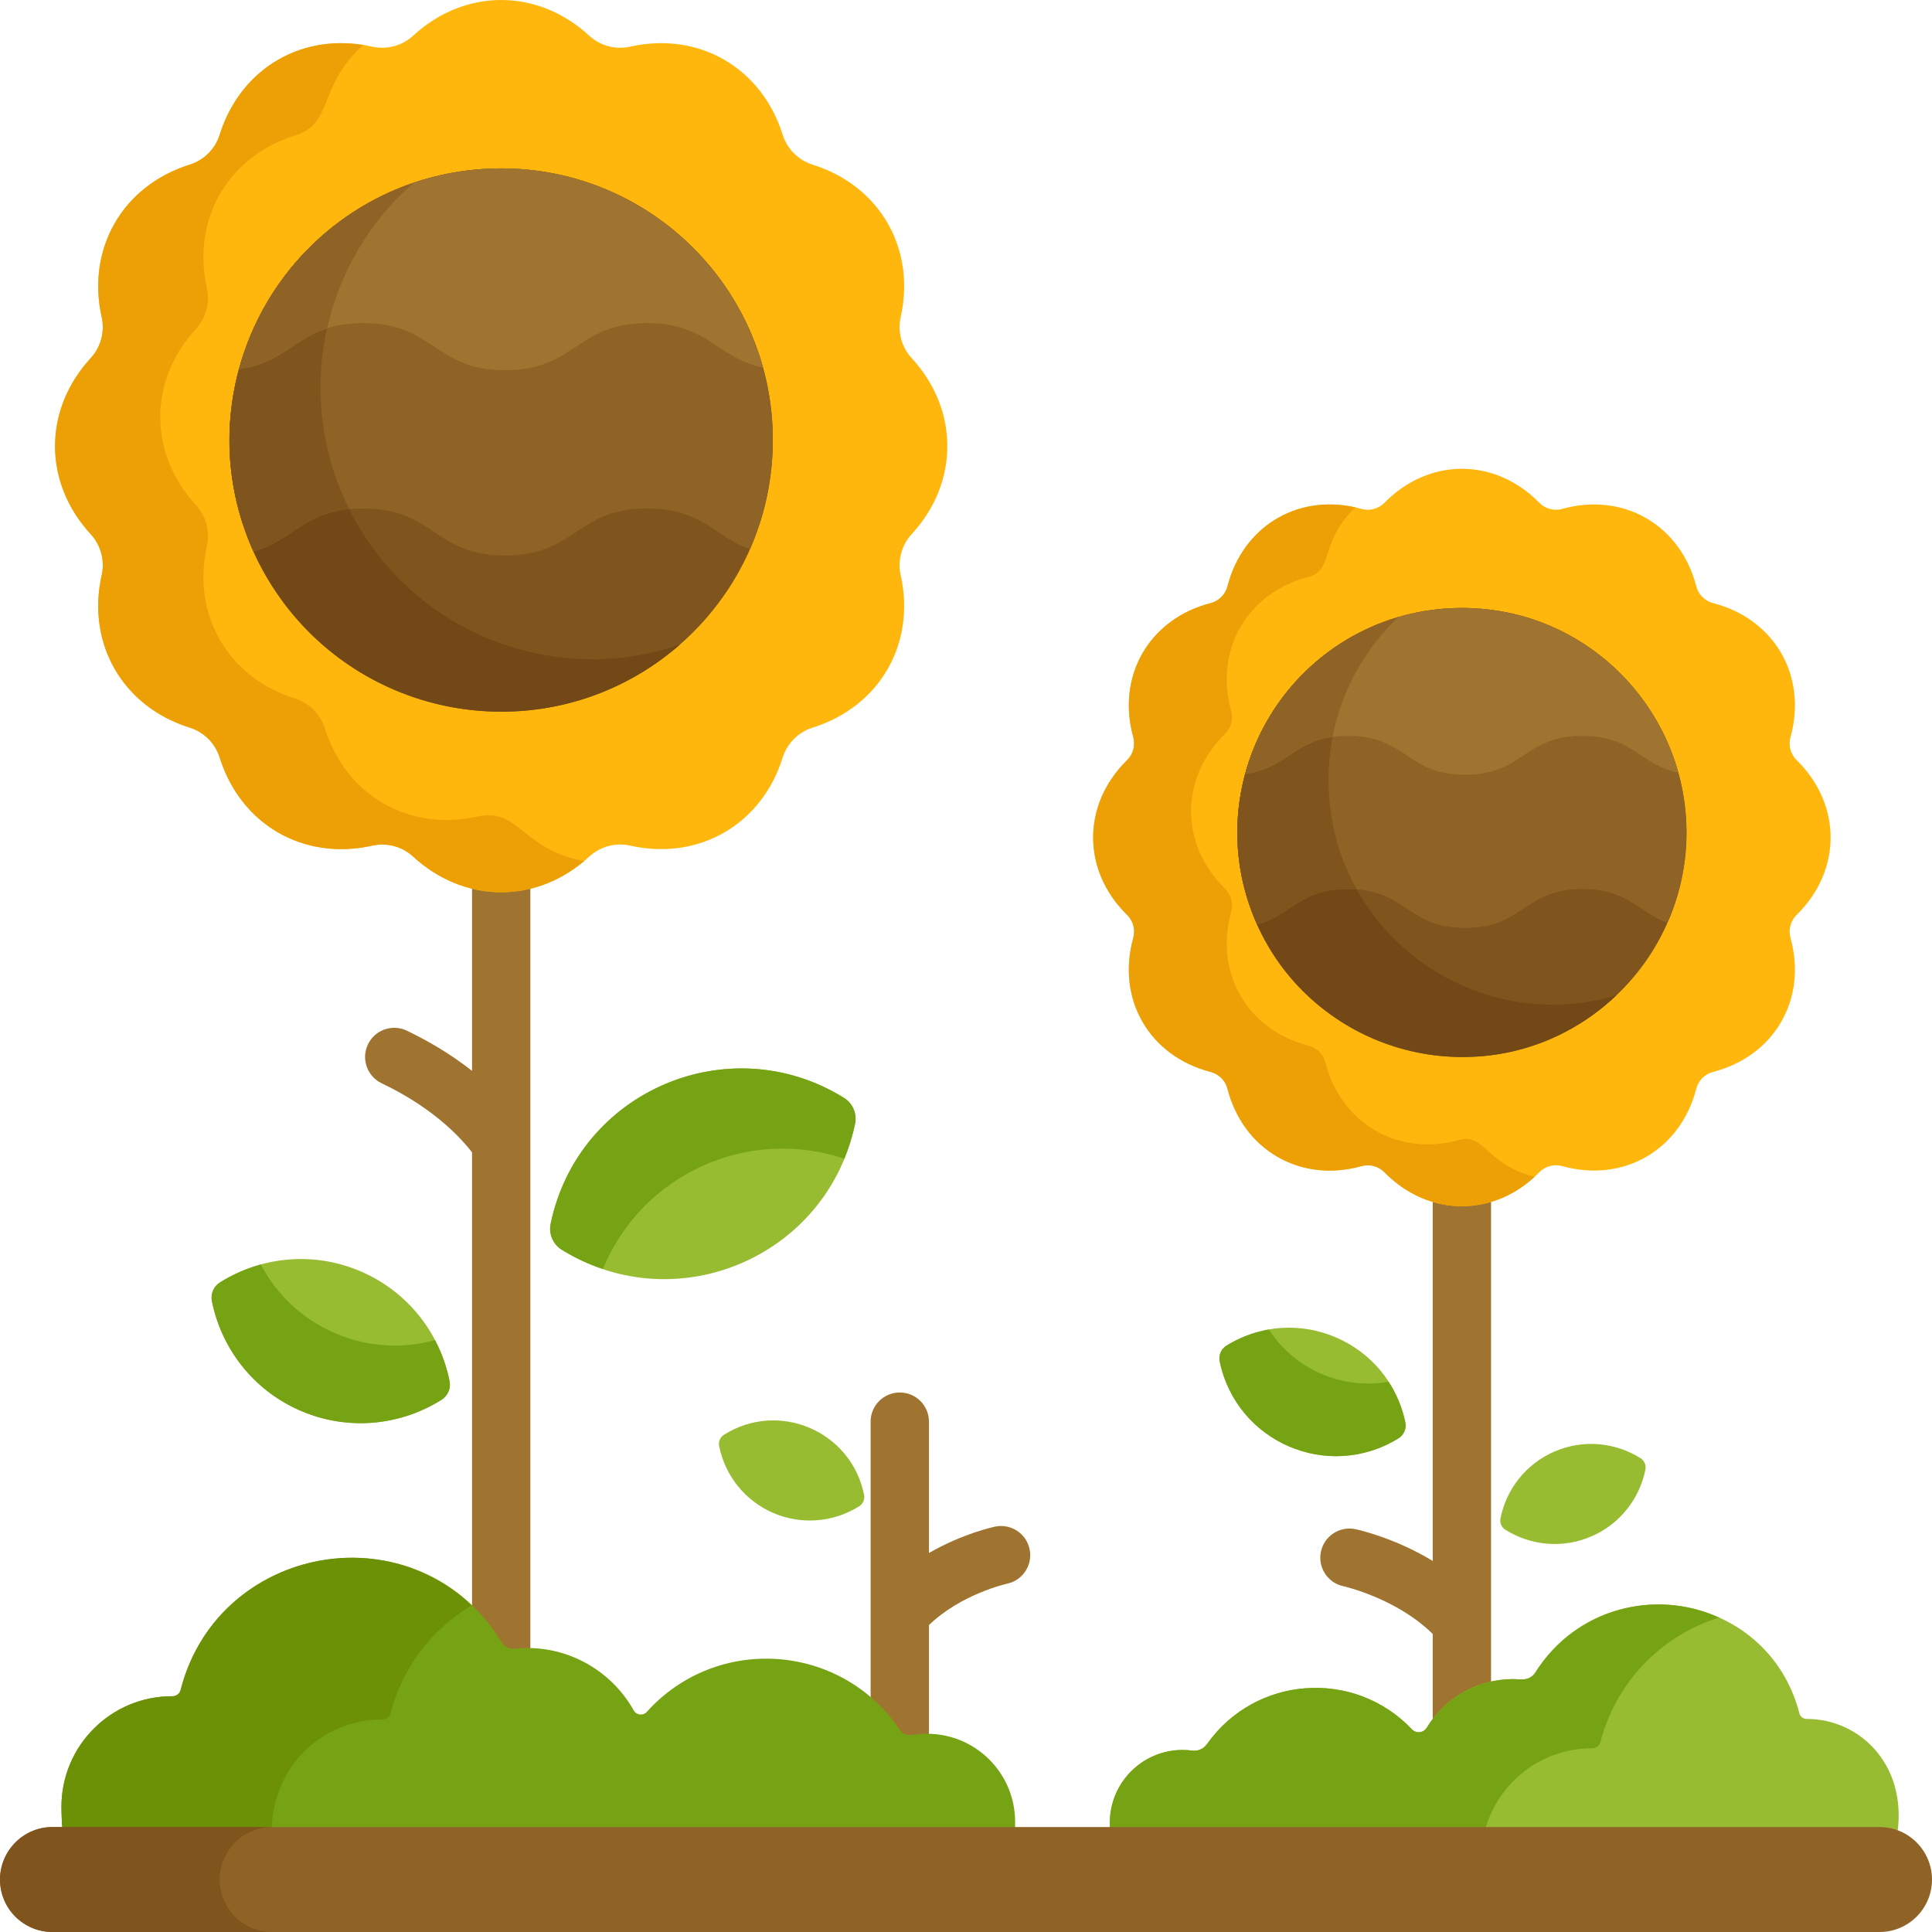 <svg width="95" height="95" viewBox="0 0 95 95" fill="none" xmlns="http://www.w3.org/2000/svg">
<g style="mix-blend-mode:luminosity" clip-path="url(#clip0)">
<path d="M24.645 41.183C23.853 41.183 23.211 41.824 23.211 42.616V45.308V52.655C22.085 51.771 20.936 51.125 20.002 50.679C19.288 50.338 18.432 50.642 18.091 51.356C17.75 52.071 18.053 52.926 18.768 53.267C20.079 53.893 21.895 54.985 23.211 56.66C23.211 60.492 23.211 78.882 23.211 81.642C23.211 82.433 23.853 83.075 24.644 83.075C25.436 83.075 26.078 82.433 26.078 81.642C26.078 80.362 26.078 46.642 26.078 45.308V42.616C26.078 41.824 25.436 41.183 24.645 41.183Z" fill="#9E7430"/>
<path d="M50.627 76.175C50.464 75.4 49.704 74.905 48.929 75.067C48.834 75.087 47.328 75.414 45.678 76.364V71.242V69.904C45.678 69.112 45.036 68.471 44.244 68.471C43.452 68.471 42.81 69.112 42.81 69.904V71.242C42.81 73.817 42.81 84.133 42.81 85.846C42.81 86.638 43.452 87.28 44.244 87.28C45.036 87.28 45.678 86.638 45.678 85.846C45.678 84.668 45.678 81.435 45.678 79.909C47.252 78.383 49.491 77.879 49.524 77.872C50.296 77.707 50.79 76.948 50.627 76.175Z" fill="#9E7430"/>
<path d="M71.884 56.478C71.092 56.478 70.45 57.12 70.45 57.912C70.45 60.15 70.45 74.44 70.45 76.754C68.552 75.604 66.758 75.215 66.65 75.192C65.875 75.029 65.115 75.525 64.952 76.3C64.789 77.075 65.285 77.835 66.06 77.998C66.087 78.004 68.669 78.587 70.45 80.346C70.45 82.349 70.45 83.798 70.45 86.702C70.45 87.493 71.092 88.135 71.884 88.135C72.675 88.135 73.317 87.493 73.317 86.702C73.317 82.986 73.317 61.029 73.317 57.912C73.317 57.12 72.675 56.478 71.884 56.478Z" fill="#9E7430"/>
<path d="M44.827 17.607C44.331 17.069 44.128 16.311 44.288 15.597C45.044 12.227 43.259 9.129 39.957 8.096C39.259 7.878 38.705 7.324 38.486 6.625C37.455 3.329 34.361 1.537 30.985 2.294C30.271 2.455 29.514 2.252 28.975 1.756C26.434 -0.584 22.859 -0.587 20.314 1.756C19.776 2.252 19.018 2.455 18.304 2.294C14.934 1.539 11.836 3.323 10.803 6.625C10.585 7.324 10.031 7.878 9.332 8.096C6.036 9.127 4.245 12.222 5.001 15.597C5.162 16.311 4.959 17.069 4.463 17.607C2.123 20.148 2.12 23.723 4.463 26.268C4.959 26.806 5.162 27.564 5.001 28.278C4.246 31.648 6.03 34.746 9.332 35.779C10.031 35.997 10.585 36.551 10.803 37.25C11.834 40.547 14.929 42.338 18.304 41.581C19.018 41.42 19.776 41.623 20.314 42.119C22.855 44.459 26.43 44.462 28.975 42.119C29.514 41.623 30.271 41.42 30.985 41.581C34.355 42.336 37.454 40.552 38.486 37.25C38.704 36.551 39.259 35.997 39.957 35.779C43.254 34.748 45.045 31.653 44.288 28.278C44.128 27.564 44.331 26.806 44.827 26.268C47.166 23.727 47.17 20.152 44.827 17.607Z" fill="#FFB70D"/>
<path d="M23.478 40.148C20.108 40.904 17.009 39.119 15.977 35.817C15.759 35.119 15.204 34.564 14.506 34.346C11.209 33.315 9.418 30.221 10.175 26.845C10.335 26.131 10.132 25.374 9.637 24.835C7.297 22.294 7.293 18.719 9.637 16.174C10.132 15.636 10.335 14.878 10.175 14.164C9.419 10.794 11.204 7.696 14.505 6.663C16.462 6.052 15.591 4.224 17.869 2.212C14.622 1.689 11.777 3.512 10.803 6.625C10.585 7.323 10.031 7.877 9.332 8.096C6.036 9.127 4.245 12.221 5.002 15.597C5.162 16.311 4.959 17.068 4.463 17.607C2.124 20.148 2.12 23.723 4.463 26.268C4.959 26.806 5.162 27.564 5.002 28.278C4.246 31.648 6.031 34.746 9.332 35.778C10.031 35.997 10.585 36.551 10.804 37.25C11.835 40.546 14.929 42.337 18.305 41.58C19.019 41.42 19.776 41.623 20.314 42.119C22.732 44.344 26.159 44.492 28.723 42.34C25.648 41.773 25.512 39.692 23.478 40.148Z" fill="#EDA006"/>
<path d="M88.345 37.377C88.045 37.083 87.929 36.65 88.042 36.246C88.878 33.241 87.257 30.434 84.237 29.656C83.831 29.552 83.514 29.235 83.409 28.828C83.046 27.418 82.209 26.208 80.949 25.48C79.689 24.753 78.222 24.633 76.82 25.023C76.415 25.136 75.982 25.02 75.688 24.72C73.504 22.494 70.263 22.495 68.079 24.72C67.785 25.02 67.352 25.136 66.948 25.023C63.943 24.188 61.136 25.809 60.358 28.828C60.254 29.235 59.937 29.552 59.53 29.656C56.51 30.435 54.89 33.242 55.726 36.246C55.838 36.65 55.722 37.083 55.422 37.377C53.196 39.562 53.197 42.803 55.422 44.986C55.722 45.28 55.838 45.713 55.726 46.118C54.889 49.123 56.511 51.929 59.53 52.707C59.937 52.812 60.254 53.129 60.358 53.535C60.722 54.945 61.559 56.155 62.819 56.883C64.079 57.611 65.545 57.73 66.948 57.34C67.352 57.227 67.785 57.343 68.079 57.643C70.264 59.87 73.505 59.869 75.688 57.643C75.982 57.343 76.415 57.227 76.82 57.34C79.825 58.176 82.631 56.554 83.409 53.535C83.514 53.129 83.831 52.812 84.237 52.707C87.258 51.929 88.878 49.121 88.042 46.118C87.929 45.713 88.045 45.28 88.345 44.986C90.572 42.802 90.571 39.561 88.345 37.377Z" fill="#FFB70D"/>
<path d="M71.763 56.051C68.758 56.887 65.952 55.266 65.174 52.246C65.069 51.84 64.752 51.523 64.345 51.418C61.325 50.64 59.705 47.832 60.541 44.829C60.654 44.424 60.538 43.991 60.238 43.697C58.011 41.513 58.012 38.272 60.238 36.088C60.538 35.794 60.654 35.361 60.541 34.957C59.705 31.952 61.326 29.145 64.345 28.367C65.591 28.046 64.859 26.688 66.639 24.948C63.745 24.302 61.108 25.919 60.358 28.829C60.254 29.236 59.937 29.553 59.53 29.657C56.51 30.436 54.89 33.243 55.726 36.247C55.838 36.651 55.722 37.084 55.422 37.378C53.196 39.563 53.197 42.804 55.422 44.987C55.722 45.281 55.838 45.714 55.726 46.119C54.89 49.124 56.511 51.93 59.53 52.708C59.937 52.813 60.254 53.13 60.358 53.537C60.722 54.947 61.559 56.157 62.819 56.884C64.079 57.612 65.545 57.731 66.948 57.341C67.352 57.228 67.785 57.344 68.079 57.644C70.181 59.786 73.273 59.875 75.459 57.865C73.066 57.253 72.996 55.708 71.763 56.051Z" fill="#EDA006"/>
<path d="M71.885 51.973C77.981 51.973 82.923 47.031 82.923 40.935C82.923 34.839 77.981 29.896 71.885 29.896C65.789 29.896 60.847 34.839 60.847 40.935C60.847 47.031 65.789 51.973 71.885 51.973Z" fill="#7F551D"/>
<path d="M24.644 34.995C32.021 34.995 38.001 29.015 38.001 21.638C38.001 14.261 32.021 8.281 24.644 8.281C17.267 8.281 11.287 14.261 11.287 21.638C11.287 29.015 17.267 34.995 24.644 34.995Z" fill="#7F551D"/>
<path d="M17.547 25.736C14.3 20.112 15.61 13.11 20.327 8.998C12.334 11.738 8.889 21.062 13.078 28.316C17.269 35.576 27.067 37.245 33.432 31.697C27.512 33.727 20.794 31.36 17.547 25.736Z" fill="#724817"/>
<path d="M38.001 21.638C38.001 14.261 32.021 8.281 24.644 8.281C14.917 8.281 8.509 18.339 12.464 27.117C14.483 26.558 14.998 25.002 17.861 25.002C21.35 25.002 21.35 27.315 24.839 27.315C28.328 27.315 28.328 25.002 31.818 25.002C34.512 25.002 35.127 26.381 36.874 27.009C37.597 25.365 38.001 23.549 38.001 21.638Z" fill="#8E6325"/>
<path d="M20.326 8.999C12.981 11.503 9.199 19.869 12.465 27.117C14.31 26.606 14.9 25.263 17.173 25.036C14.417 19.541 15.803 12.942 20.326 8.999Z" fill="#7F551D"/>
<path d="M59.974 66.943C59.912 66.641 60.046 66.329 60.307 66.167C63.757 64.028 68.278 65.965 69.104 69.945C69.166 70.246 69.032 70.558 68.771 70.72C65.32 72.859 60.8 70.922 59.974 66.943Z" fill="#97BC31"/>
<path d="M68.28 67.944C65.98 68.345 63.665 67.337 62.393 65.376C61.654 65.505 60.945 65.773 60.308 66.167C60.047 66.329 59.913 66.642 59.975 66.943C60.8 70.918 65.318 72.862 68.772 70.721C69.033 70.558 69.167 70.246 69.105 69.945C68.957 69.233 68.676 68.554 68.28 67.944Z" fill="#76A314"/>
<path d="M80.908 72.262C80.952 72.044 80.856 71.82 80.668 71.702C79.444 70.932 77.875 70.757 76.447 71.37C75.018 71.984 74.065 73.242 73.781 74.66C73.737 74.877 73.833 75.101 74.021 75.219C75.245 75.989 76.814 76.165 78.242 75.551C79.671 74.938 80.624 73.679 80.908 72.262Z" fill="#97BC31"/>
<path d="M65.682 41.185C64.653 37.062 65.922 33.038 68.752 30.35C64.964 31.476 62.188 34.465 61.22 38.078C60.387 41.187 61.207 43.67 61.213 43.765C63.347 51.793 73.359 54.748 79.484 48.942C73.512 50.712 67.276 47.177 65.682 41.185Z" fill="#724817"/>
<path d="M42.047 55.256C42.149 54.762 41.929 54.25 41.5 53.984C35.842 50.476 28.428 53.653 27.075 60.179C26.972 60.673 27.192 61.185 27.621 61.451C33.279 64.959 40.693 61.782 42.047 55.256Z" fill="#97BC31"/>
<path d="M41.516 56.974C41.745 56.419 41.924 55.845 42.047 55.256C42.149 54.762 41.929 54.25 41.5 53.984C35.842 50.476 28.428 53.653 27.075 60.179C26.972 60.673 27.192 61.185 27.621 61.451C28.257 61.845 28.936 62.163 29.644 62.399C31.571 57.731 36.763 55.385 41.516 56.974Z" fill="#76A314"/>
<path d="M10.419 63.978C10.348 63.622 10.505 63.255 10.813 63.061C12.82 61.798 15.393 61.51 17.736 62.516C20.079 63.522 21.641 65.586 22.107 67.911C22.179 68.267 22.021 68.635 21.713 68.829C19.707 70.091 17.134 70.379 14.791 69.373C12.448 68.367 10.886 66.303 10.419 63.978Z" fill="#97BC31"/>
<path d="M21.391 65.897C19.819 66.329 18.094 66.251 16.479 65.558C14.844 64.856 13.591 63.638 12.824 62.177C12.115 62.371 11.437 62.669 10.813 63.061C10.505 63.255 10.348 63.622 10.419 63.979C10.886 66.303 12.448 68.368 14.791 69.374C17.134 70.38 19.707 70.092 21.713 68.829C22.021 68.635 22.179 68.268 22.107 67.911C21.966 67.209 21.724 66.531 21.391 65.897Z" fill="#76A314"/>
<path d="M24.644 8.281C18.475 8.281 13.286 12.465 11.751 18.149C14.4 17.802 14.688 15.89 17.86 15.89C21.349 15.89 21.349 18.203 24.839 18.203C28.328 18.203 28.328 15.89 31.817 15.89C34.818 15.89 35.24 17.599 37.518 18.078C35.959 12.43 30.788 8.281 24.644 8.281Z" fill="#9E7430"/>
<path d="M20.326 8.999C16.225 10.397 12.938 13.777 11.755 18.148C13.799 17.879 14.438 16.679 16.084 16.146C16.692 13.427 18.142 10.903 20.326 8.999Z" fill="#8E6325"/>
<path d="M35.362 71.107C35.318 70.89 35.414 70.666 35.602 70.548C38.304 68.848 41.861 70.377 42.489 73.505C42.533 73.723 42.437 73.947 42.249 74.065C41.025 74.835 39.456 75.01 38.028 74.397C36.599 73.783 35.646 72.525 35.362 71.107Z" fill="#97BC31"/>
<path d="M88.836 84.522C88.817 84.515 88.553 84.526 88.481 84.249C86.912 78.188 78.855 76.947 75.509 82.219C75.204 82.699 74.744 82.564 74.399 82.564C72.603 82.564 71.031 83.518 70.16 84.948C70.001 85.21 69.639 85.257 69.428 85.034C66.601 82.053 61.742 82.379 59.349 85.759C59.184 85.992 58.908 86.117 58.626 86.079C58.471 86.059 58.312 86.048 58.151 86.048C56.175 86.048 54.573 87.65 54.573 89.626C54.573 89.697 54.576 90.341 54.58 90.412H93.254C93.903 86.905 91.528 84.522 88.836 84.522Z" fill="#97BC31"/>
<path d="M8.459 83.406C8.576 83.406 8.692 83.411 8.807 83.418C10.45 75.808 20.606 74.07 24.673 80.763C24.805 80.98 25.051 81.097 25.304 81.07C27.747 80.811 30.018 82.065 31.164 84.107C31.295 84.341 31.624 84.376 31.803 84.177C35.248 80.352 41.358 80.784 44.236 85.048C44.529 85.482 44.893 85.253 45.586 85.253C47.977 85.253 49.915 87.191 49.915 89.582C49.915 89.668 49.912 90.327 49.907 90.412H3.114C3.054 90.09 3.021 89.184 3.021 88.844C3.021 85.84 5.456 83.406 8.459 83.406Z" fill="#76A314"/>
<path d="M18.781 84.553C18.8 84.546 19.124 84.556 19.209 84.229C19.789 81.984 21.247 80.094 23.193 78.943C18.395 74.436 10.516 76.742 8.884 83.092C8.836 83.281 8.659 83.406 8.463 83.406C8.462 83.406 8.461 83.406 8.46 83.406C5.456 83.406 3.021 85.841 3.021 88.844C3.021 89.184 3.054 90.09 3.114 90.412H13.352C13.236 86.868 15.862 84.553 18.781 84.553Z" fill="#6C9106"/>
<path d="M78.275 85.968C78.294 85.961 78.618 85.972 78.7 85.653C79.448 82.741 81.674 80.421 84.53 79.54C81.345 78.081 77.465 79.137 75.509 82.219C75.204 82.699 74.744 82.564 74.399 82.564C72.603 82.564 71.031 83.519 70.16 84.948C70.001 85.21 69.639 85.257 69.428 85.035C66.601 82.053 61.742 82.379 59.349 85.76C59.184 85.992 58.908 86.118 58.626 86.08C58.471 86.059 58.312 86.048 58.151 86.048C56.175 86.048 54.573 87.65 54.573 89.626C54.573 89.698 54.576 90.341 54.58 90.412H72.929C73.396 87.883 75.611 85.968 78.275 85.968Z" fill="#76A314"/>
<path d="M2.582 89.839C30.138 89.839 86.069 89.839 92.419 89.839C93.866 89.839 95 91.024 95 92.419C95 93.845 93.844 95 92.419 95C82.276 95 12.831 95 2.582 95C1.156 95 0.001 93.845 0.001 92.419C0.001 91.051 1.111 89.839 2.582 89.839Z" fill="#8E6325"/>
<path d="M10.889 91.758C11.181 90.654 12.184 89.839 13.38 89.839C12.231 89.839 3.732 89.839 2.581 89.839C1.143 89.839 0 91.015 0 92.419C0 93.845 1.155 95 2.581 95C4.654 95 11.316 95 13.381 95C11.64 95 10.457 93.334 10.889 91.758Z" fill="#7F551D"/>
<path d="M71.885 29.895C63.845 29.895 58.549 38.208 61.818 45.463C63.486 45.001 63.912 43.715 66.278 43.715C69.162 43.715 69.162 45.626 72.045 45.626C74.929 45.626 74.929 43.715 77.813 43.715C80.04 43.715 80.549 44.854 81.992 45.373C85.184 38.117 79.869 29.895 71.885 29.895Z" fill="#8E6325"/>
<path d="M66.714 43.732C66.256 42.911 65.915 42.055 65.683 41.185C64.643 37.02 65.951 33.011 68.752 30.35C62.347 32.255 59.067 39.361 61.817 45.463C63.572 44.977 64.018 43.531 66.714 43.732Z" fill="#7F551D"/>
<path d="M71.884 29.895C66.785 29.895 62.496 33.353 61.227 38.051C63.417 37.764 63.655 36.184 66.277 36.184C69.161 36.184 69.161 38.096 72.044 38.096C74.928 38.096 74.928 36.184 77.812 36.184C80.292 36.184 80.641 37.596 82.523 37.993C81.235 33.325 76.961 29.895 71.884 29.895Z" fill="#9E7430"/>
<path d="M65.522 36.235C65.969 33.978 67.075 31.943 68.752 30.35C65.001 31.465 62.214 34.42 61.228 38.051C63.186 37.794 63.585 36.504 65.522 36.235Z" fill="#8E6325"/>
</g>
<defs>
<clipPath id="clip0">
<rect width="95" height="95" fill="white"/>
</clipPath>
</defs>
</svg>
